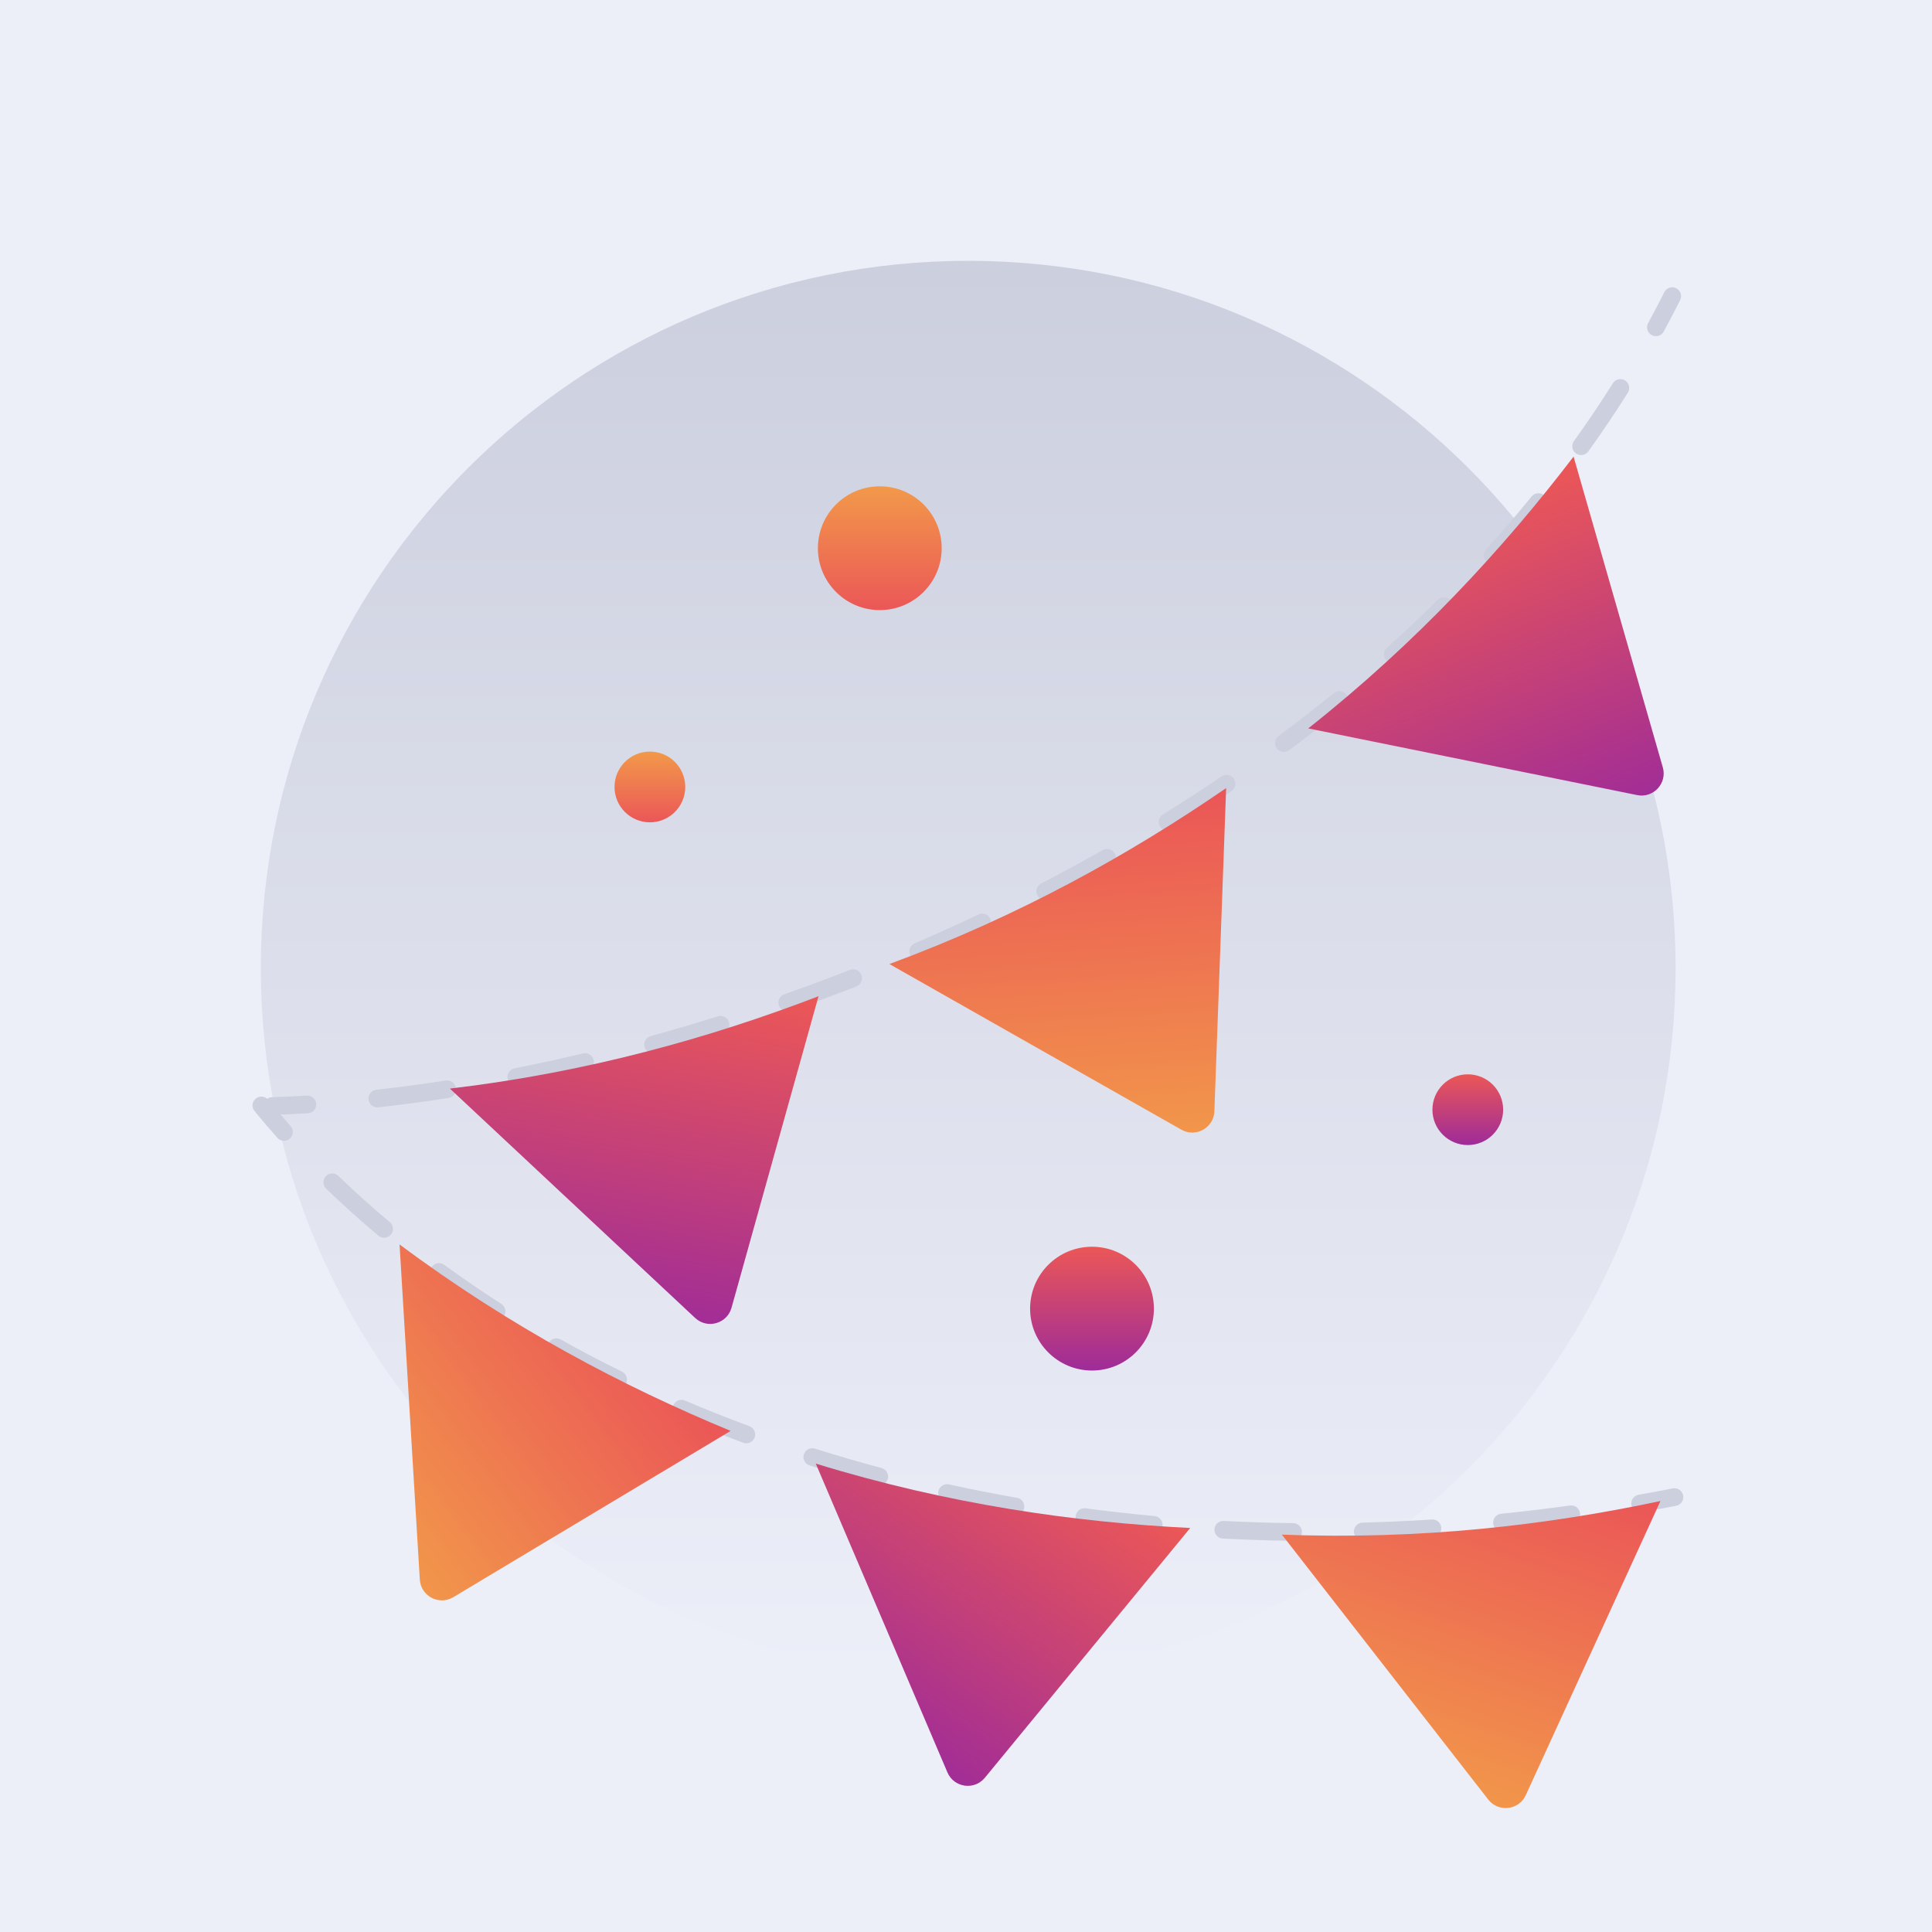 <svg width="437" height="437" viewBox="0 0 437 437" version="1.1" xmlns="http://www.w3.org/2000/svg" xmlns:xlink="http://www.w3.org/1999/xlink">
<title>img1</title>
<desc>Created using Figma</desc>
<g id="Canvas" transform="translate(-7024 -556)">
<g id="img1">
<g id="Rectangle 2">
<use xlink:href="#path0_fill" transform="translate(7024 556)" fill="#ECEEF8"/>
</g>
<g id="Ellipse">
<use xlink:href="#path1_fill" transform="translate(7083 615)" fill="url(#paint1_linear)"/>
</g>
<g id="Group" filter="url(#filter0_d)">
<g id="Line">
<use xlink:href="#path2_stroke" transform="matrix(-0.866 0.501 -0.501 -0.866 7425.26 638.771)" fill="#CCCFDE"/>
</g>
<g id="Line">
<use xlink:href="#path3_stroke" transform="matrix(-0.925 -0.379 0.379 -0.925 7377.47 932.331)" fill="#CCCFDE"/>
</g>
<g id="Vector">
<use xlink:href="#path4_fill" transform="matrix(0.596 0.803 -0.803 0.596 7142.48 792.619)" fill="url(#paint4_linear)"/>
</g>
<g id="Vector">
<use xlink:href="#path4_fill" transform="matrix(0.998 -0.062 0.062 0.998 7223 715.124)" fill="url(#paint5_linear)"/>
</g>
<g id="Vector">
<use xlink:href="#path4_fill" transform="matrix(0.985 0.173 -0.173 0.985 7131.82 743.755)" fill="url(#paint6_linear)"/>
</g>
<g id="Vector">
<use xlink:href="#path4_fill" transform="matrix(0.831 0.556 -0.556 0.831 7227.98 833.969)" fill="url(#paint7_linear)"/>
</g>
<g id="Vector">
<use xlink:href="#path4_fill" transform="matrix(0.946 0.325 -0.325 0.946 7325.32 846)" fill="url(#paint8_linear)"/>
</g>
<g id="Vector">
<use xlink:href="#path4_fill" transform="matrix(0.929 -0.369 0.369 0.929 7307 664.244)" fill="url(#paint9_linear)"/>
</g>
<g id="Ellipse">
<use xlink:href="#path5_fill" transform="translate(7348 775)" fill="url(#paint10_linear)"/>
</g>
<g id="Ellipse">
<use xlink:href="#path5_fill" transform="translate(7163 702)" fill="url(#paint11_linear)"/>
</g>
<g id="Ellipse">
<use xlink:href="#path6_fill" transform="translate(7257 814)" fill="url(#paint12_linear)"/>
</g>
<g id="Ellipse">
<use xlink:href="#path6_fill" transform="translate(7209 642)" fill="url(#paint13_linear)"/>
</g>
</g>
</g>
</g>
<defs>
<filter id="filter0_d" filterUnits="userSpaceOnUse" x="7064" y="596" width="357" height="385" color-interpolation-filters="sRGB">
<feFlood flood-opacity="0" result="BackgroundImageFix"/>
<feColorMatrix in="SourceAlpha" type="matrix" values="0 0 0 0 0 0 0 0 0 0 0 0 0 0 0 0 0 0 255 0"/>
<feOffset dx="0" dy="24"/>
<feGaussianBlur stdDeviation="8"/>
<feColorMatrix type="matrix" values="0 0 0 0 0 0 0 0 0 0 0 0 0 0 0 0 0 0 0.08 0"/>
<feBlend mode="normal" in2="BackgroundImageFix" result="effect1_dropShadow"/>
<feBlend mode="normal" in="SourceGraphic" in2="effect1_dropShadow" result="shape"/>
</filter>
<linearGradient id="paint1_linear" x1="0" y1="0" x2="1" y2="0" gradientUnits="userSpaceOnUse" gradientTransform="matrix(1.95943e-14 320 -320 1.95943e-14 320 -1.95943e-14)">
<stop offset="0" stop-color="#CCCFDE"/>
<stop offset="1" stop-color="#ECEEF8"/>
</linearGradient>
<linearGradient id="paint4_linear" x1="0" y1="0" x2="1" y2="0" gradientUnits="userSpaceOnUse" gradientTransform="matrix(4.77612e-15 79.5 -78 4.86797e-15 78 1.5)">
<stop offset="0" stop-color="#EB5757"/>
<stop offset="1" stop-color="#F2994A"/>
</linearGradient>
<linearGradient id="paint5_linear" x1="0" y1="0" x2="1" y2="0" gradientUnits="userSpaceOnUse" gradientTransform="matrix(4.77612e-15 79.5 -78 4.86797e-15 78 1.5)">
<stop offset="0" stop-color="#EB5757"/>
<stop offset="1" stop-color="#F2994A"/>
</linearGradient>
<linearGradient id="paint6_linear" x1="0" y1="0" x2="1" y2="0" gradientUnits="userSpaceOnUse" gradientTransform="matrix(4.77612e-15 79.5 -78 4.86797e-15 78 1.5)">
<stop offset="0" stop-color="#EB5757"/>
<stop offset="1" stop-color="#9E2B99"/>
</linearGradient>
<linearGradient id="paint7_linear" x1="0" y1="0" x2="1" y2="0" gradientUnits="userSpaceOnUse" gradientTransform="matrix(4.77612e-15 79.5 -78 4.86797e-15 78 1.5)">
<stop offset="0" stop-color="#EB5757"/>
<stop offset="1" stop-color="#9E2B99"/>
</linearGradient>
<linearGradient id="paint8_linear" x1="0" y1="0" x2="1" y2="0" gradientUnits="userSpaceOnUse" gradientTransform="matrix(4.77612e-15 79.5 -78 4.86797e-15 78 1.5)">
<stop offset="0" stop-color="#EB5757"/>
<stop offset="1" stop-color="#F2994A"/>
</linearGradient>
<linearGradient id="paint9_linear" x1="0" y1="0" x2="1" y2="0" gradientUnits="userSpaceOnUse" gradientTransform="matrix(4.77612e-15 79.5 -78 4.86797e-15 78 1.5)">
<stop offset="0" stop-color="#EB5757"/>
<stop offset="1" stop-color="#9E2B99"/>
</linearGradient>
<linearGradient id="paint10_linear" x1="0" y1="0" x2="1" y2="0" gradientUnits="userSpaceOnUse" gradientTransform="matrix(9.79717e-16 16 -16 9.79717e-16 16 -9.79717e-16)">
<stop offset="0" stop-color="#EB5757"/>
<stop offset="1" stop-color="#9E2B99"/>
</linearGradient>
<linearGradient id="paint11_linear" x1="0" y1="0" x2="1" y2="0" gradientUnits="userSpaceOnUse" gradientTransform="matrix(9.79717e-16 16 -16 9.79717e-16 16 -9.79717e-16)">
<stop offset="0" stop-color="#F2994A"/>
<stop offset="1" stop-color="#EB5757"/>
</linearGradient>
<linearGradient id="paint12_linear" x1="0" y1="0" x2="1" y2="0" gradientUnits="userSpaceOnUse" gradientTransform="matrix(1.71451e-15 28 -28 1.71451e-15 28 -1.71451e-15)">
<stop offset="0" stop-color="#EB5757"/>
<stop offset="1" stop-color="#9E2B99"/>
</linearGradient>
<linearGradient id="paint13_linear" x1="0" y1="0" x2="1" y2="0" gradientUnits="userSpaceOnUse" gradientTransform="matrix(1.71451e-15 28 -28 1.71451e-15 28 -1.71451e-15)">
<stop offset="0" stop-color="#F2994A"/>
<stop offset="1" stop-color="#EB5757"/>
</linearGradient>
<path id="path0_fill" d="M 0 0L 437 0L 437 437L 0 437L 0 0Z"/>
<path id="path1_fill" d="M 320 160C 320 248.366 248.366 320 160 320C 71.634 320 0 248.366 0 160C 0 71.634 71.634 0 160 0C 248.366 0 320 71.634 320 160Z"/>
<path id="path2_stroke" d="M -1.097 44.266C -2.02 44.872 -2.278 46.112 -1.672 47.035C -1.067 47.959 0.173 48.217 1.097 47.611L -1.097 44.266ZM 364.677 47.698C 365.649 48.223 366.862 47.861 367.388 46.889C 367.913 45.918 367.551 44.704 366.579 44.179L 364.677 47.698ZM 7.764 43.392C 8.707 42.817 9.005 41.586 8.429 40.643C 7.854 39.7 6.623 39.402 5.68 39.978L 7.764 43.392ZM 19.608 32.077C 18.63 32.592 18.255 33.801 18.769 34.779C 19.284 35.756 20.493 36.131 21.471 35.617L 19.608 32.077ZM 35.642 28.707C 36.649 28.253 37.098 27.069 36.644 26.062C 36.19 25.055 35.006 24.607 33.999 25.06L 35.642 28.707ZM 48.782 18.918C 47.75 19.312 47.233 20.468 47.627 21.5C 48.021 22.532 49.177 23.049 50.209 22.655L 48.782 18.918ZM 65.101 17.442C 66.154 17.106 66.734 15.981 66.398 14.929C 66.062 13.876 64.937 13.296 63.885 13.632L 65.101 17.442ZM 79.248 9.175C 78.179 9.455 77.54 10.548 77.82 11.616C 78.1 12.685 79.193 13.324 80.261 13.044L 79.248 9.175ZM 95.633 9.431C 96.714 9.205 97.408 8.145 97.182 7.064C 96.956 5.983 95.896 5.29 94.815 5.516L 95.633 9.431ZM 110.537 2.621C 109.446 2.795 108.703 3.821 108.878 4.911C 109.052 6.002 110.078 6.745 111.168 6.571L 110.537 2.621ZM 126.825 4.43C 127.922 4.305 128.71 3.314 128.585 2.216C 128.46 1.119 127.469 0.331 126.371 0.456L 126.825 4.43ZM 142.28 -1.012C 141.179 -0.934 140.349 0.023 140.427 1.124C 140.505 2.226 141.462 3.056 142.564 2.978L 142.28 -1.012ZM 158.354 2.182C 159.458 2.149 160.326 1.227 160.293 0.123C 160.26 -0.981 159.338 -1.849 158.234 -1.816L 158.354 2.182ZM 174.206 -1.984C 173.101 -1.994 172.198 -1.106 172.188 -0.001C 172.179 1.103 173.066 2.006 174.171 2.016L 174.206 -1.984ZM 189.983 2.453C 191.086 2.504 192.022 1.651 192.073 0.548C 192.124 -0.555 191.271 -1.491 190.167 -1.542L 189.983 2.453ZM 206.094 -0.515C 204.993 -0.606 204.027 0.213 203.936 1.314C 203.845 2.414 204.663 3.381 205.764 3.471L 206.094 -0.515ZM 221.512 5.053C 222.609 5.183 223.603 4.399 223.733 3.302C 223.863 2.205 223.079 1.211 221.982 1.081L 221.512 5.053ZM 237.804 3.23C 236.712 3.063 235.691 3.812 235.524 4.904C 235.356 5.995 236.106 7.016 237.197 7.184L 237.804 3.23ZM 252.788 9.851C 253.874 10.056 254.92 9.342 255.125 8.256C 255.329 7.171 254.616 6.125 253.53 5.92L 252.788 9.851ZM 269.162 9.149C 268.084 8.907 267.015 9.584 266.773 10.662C 266.531 11.74 267.208 12.809 268.286 13.051L 269.162 9.149ZM 283.673 16.788C 284.742 17.068 285.835 16.428 286.114 15.359C 286.394 14.29 285.754 13.198 284.685 12.918L 283.673 16.788ZM 300.036 17.226C 298.978 16.908 297.863 17.508 297.545 18.566C 297.228 19.624 297.828 20.739 298.886 21.057L 300.036 17.226ZM 313.97 25.895C 315.015 26.252 316.152 25.694 316.51 24.649C 316.867 23.604 316.309 22.467 315.264 22.11L 313.97 25.895ZM 330.254 27.571C 329.224 27.172 328.066 27.683 327.666 28.713C 327.267 29.742 327.778 30.901 328.808 31.3L 330.254 27.571ZM 343.436 37.347C 344.447 37.792 345.627 37.334 346.073 36.323C 346.518 35.312 346.059 34.131 345.048 33.686L 343.436 37.347ZM 359.5 40.488C 358.514 39.991 357.311 40.389 356.815 41.375C 356.318 42.362 356.716 43.564 357.702 44.061L 359.5 40.488ZM 1.097 47.611C 3.305 46.163 5.518 44.763 7.764 43.392L 5.68 39.978C 3.407 41.365 1.139 42.8 -1.097 44.266L 1.097 47.611ZM 21.471 35.617C 26.139 33.16 30.847 30.867 35.642 28.707L 33.999 25.06C 29.15 27.245 24.332 29.591 19.608 32.077L 21.471 35.617ZM 50.209 22.655C 55.133 20.774 60.082 19.045 65.101 17.442L 63.885 13.632C 58.814 15.251 53.759 17.017 48.782 18.918L 50.209 22.655ZM 80.261 13.044C 85.36 11.709 90.471 10.51 95.633 9.431L 94.815 5.516C 89.605 6.605 84.397 7.826 79.248 9.175L 80.261 13.044ZM 111.168 6.571C 116.378 5.737 121.584 5.028 126.825 4.43L 126.371 0.456C 121.087 1.059 115.792 1.781 110.537 2.621L 111.168 6.571ZM 142.564 2.978C 147.833 2.604 153.086 2.341 158.354 2.182L 158.234 -1.816C 152.926 -1.656 147.592 -1.389 142.28 -1.012L 142.564 2.978ZM 174.171 2.016C 179.463 2.063 184.724 2.21 189.983 2.453L 190.167 -1.542C 184.873 -1.787 179.537 -1.937 174.206 -1.984L 174.171 2.016ZM 205.764 3.471C 211.053 3.908 216.294 4.436 221.512 5.053L 221.982 1.081C 216.729 0.46 211.418 -0.075 206.094 -0.515L 205.764 3.471ZM 237.197 7.184C 242.454 7.99 247.643 8.88 252.788 9.851L 253.53 5.92C 248.352 4.943 243.095 4.042 237.804 3.23L 237.197 7.184ZM 268.286 13.051C 273.5 14.222 278.622 15.467 283.673 16.788L 284.685 12.918C 279.6 11.589 274.411 10.327 269.162 9.149L 268.286 13.051ZM 298.886 21.057C 304.033 22.602 309.054 24.213 313.97 25.895L 315.264 22.11C 310.312 20.417 305.22 18.782 300.036 17.226L 298.886 21.057ZM 328.808 31.3C 333.856 33.258 338.723 35.271 343.436 37.347L 345.048 33.686C 340.294 31.592 335.343 29.545 330.254 27.571L 328.808 31.3ZM 357.702 44.061C 360.091 45.263 362.409 46.472 364.677 47.698L 366.579 44.179C 364.284 42.939 361.915 41.703 359.5 40.488L 357.702 44.061Z"/>
<path id="path3_stroke" d="M -1.097 65.028C -2.02 65.633 -2.278 66.873 -1.672 67.797C -1.067 68.721 0.173 68.978 1.097 68.373L -1.097 65.028ZM 328.525 29.237C 329.497 29.762 330.711 29.4 331.236 28.428C 331.761 27.457 331.399 26.243 330.427 25.718L 328.525 29.237ZM 7.717 64.115C 8.652 63.526 8.932 62.291 8.343 61.356C 7.753 60.422 6.518 60.142 5.584 60.731L 7.717 64.115ZM 19.139 52.522C 18.184 53.077 17.86 54.301 18.415 55.256C 18.97 56.211 20.194 56.536 21.149 55.981L 19.139 52.522ZM 34.871 48.337C 35.846 47.818 36.215 46.606 35.695 45.631C 35.175 44.657 33.964 44.288 32.989 44.808L 34.871 48.337ZM 47.125 37.603C 46.131 38.087 45.718 39.283 46.201 40.277C 46.684 41.27 47.881 41.684 48.874 41.2L 47.125 37.603ZM 63.124 34.597C 64.135 34.151 64.593 32.971 64.148 31.96C 63.703 30.949 62.522 30.491 61.511 30.936L 63.124 34.597ZM 76.131 24.824C 75.104 25.23 74.601 26.392 75.007 27.419C 75.413 28.447 76.576 28.95 77.603 28.543L 76.131 24.824ZM 92.326 23.045C 93.369 22.679 93.917 21.538 93.55 20.495C 93.184 19.453 92.043 18.905 91.001 19.271L 92.326 23.045ZM 106.068 14.312C 105.012 14.636 104.419 15.755 104.743 16.811C 105.068 17.867 106.187 18.46 107.242 18.136L 106.068 14.312ZM 122.329 13.834C 123.398 13.553 124.036 12.459 123.754 11.391C 123.473 10.322 122.379 9.684 121.311 9.966L 122.329 13.834ZM 136.749 6.244C 135.67 6.48 134.986 7.547 135.223 8.626C 135.459 9.705 136.525 10.388 137.604 10.151L 136.749 6.244ZM 153 7.123C 154.088 6.933 154.816 5.897 154.626 4.809C 154.436 3.721 153.4 2.993 152.312 3.182L 153 7.123ZM 168.006 0.8C 166.91 0.942 166.137 1.944 166.278 3.04C 166.42 4.135 167.422 4.909 168.518 4.767L 168.006 0.8ZM 184.122 3.114C 185.223 3.023 186.041 2.057 185.95 0.956C 185.859 -0.145 184.893 -0.963 183.793 -0.872L 184.122 3.114ZM 199.639 -1.805C 198.535 -1.767 197.671 -0.841 197.709 0.263C 197.748 1.367 198.674 2.231 199.778 2.193L 199.639 -1.805ZM 215.463 2.035C 216.568 2.052 217.476 1.17 217.493 0.066C 217.51 -1.039 216.628 -1.948 215.523 -1.964L 215.463 2.035ZM 231.394 -1.313C 230.292 -1.388 229.338 -0.555 229.264 0.547C 229.189 1.65 230.023 2.603 231.125 2.678L 231.394 -1.313ZM 246.725 4.158C 247.821 4.293 248.819 3.514 248.954 2.418C 249.089 1.321 248.31 0.323 247.214 0.188L 246.725 4.158ZM 262.934 2.585C 261.848 2.387 260.806 3.107 260.607 4.193C 260.409 5.28 261.129 6.322 262.215 6.52L 262.934 2.585ZM 277.511 9.803C 278.583 10.068 279.667 9.414 279.933 8.342C 280.198 7.27 279.544 6.185 278.472 5.92L 277.511 9.803ZM 293.796 10.251C 292.744 9.915 291.618 10.496 291.283 11.548C 290.947 12.6 291.528 13.726 292.58 14.061L 293.796 10.251ZM 307.304 19.334C 308.329 19.744 309.493 19.244 309.902 18.218C 310.312 17.192 309.812 16.028 308.786 15.619L 307.304 19.334ZM 323.345 22.072C 322.353 21.585 321.155 21.996 320.669 22.988C 320.183 23.98 320.593 25.178 321.585 25.664L 323.345 22.072ZM 1.097 68.373C 3.301 66.927 5.503 65.511 7.717 64.115L 5.584 60.731C 3.354 62.137 1.122 63.572 -1.097 65.028L 1.097 68.373ZM 21.149 55.981C 25.711 53.329 30.276 50.788 34.871 48.337L 32.989 44.808C 28.362 47.275 23.733 49.852 19.139 52.522L 21.149 55.981ZM 48.874 41.2C 53.62 38.892 58.36 36.696 63.124 34.597L 61.511 30.936C 56.712 33.051 51.904 35.279 47.125 37.603L 48.874 41.2ZM 77.603 28.543C 82.514 26.599 87.412 24.771 92.326 23.045L 91.001 19.271C 86.049 21.011 81.079 22.866 76.131 24.824L 77.603 28.543ZM 107.242 18.136C 112.285 16.587 117.303 15.157 122.329 13.834L 121.311 9.966C 116.246 11.299 111.15 12.751 106.068 14.312L 107.242 18.136ZM 137.604 10.151C 142.761 9.022 147.881 8.015 153 7.123L 152.312 3.182C 147.151 4.083 141.948 5.106 136.749 6.244L 137.604 10.151ZM 168.518 4.767C 173.758 4.091 178.946 3.542 184.122 3.114L 183.793 -0.872C 178.571 -0.441 173.291 0.118 168.006 0.8L 168.518 4.767ZM 199.778 2.193C 205.061 2.009 210.275 1.957 215.463 2.035L 215.523 -1.964C 210.285 -2.043 204.971 -1.99 199.639 -1.805L 199.778 2.193ZM 231.125 2.678C 236.398 3.033 241.583 3.525 246.725 4.158L 247.214 0.188C 242.016 -0.451 236.722 -0.954 231.394 -1.313L 231.125 2.678ZM 262.215 6.52C 267.41 7.469 272.491 8.56 277.511 9.803L 278.472 5.92C 273.391 4.662 268.189 3.546 262.934 2.585L 262.215 6.52ZM 292.58 14.061C 297.611 15.666 302.499 17.417 307.304 19.334L 308.786 15.619C 303.915 13.675 298.893 11.877 293.796 10.251L 292.58 14.061ZM 321.585 25.664C 323.939 26.817 326.241 28.002 328.525 29.237L 330.427 25.718C 328.107 24.464 325.734 23.242 323.345 22.072L 321.585 25.664Z"/>
<path id="path4_fill" d="M 71.31 72.803L 78.5 0C 56 13.5 30 26 0 35L 63.602 76.499C 66.744 78.549 70.941 76.537 71.31 72.803Z"/>
<path id="path5_fill" d="M 16 8C 16 12.418 12.418 16 8 16C 3.582 16 0 12.418 0 8C 0 3.582 3.582 0 8 0C 12.418 0 16 3.582 16 8Z"/>
<path id="path6_fill" d="M 28 14C 28 21.732 21.732 28 14 28C 6.268 28 0 21.732 0 14C 0 6.268 6.268 0 14 0C 21.732 0 28 6.268 28 14Z"/>
</defs>
</svg>
